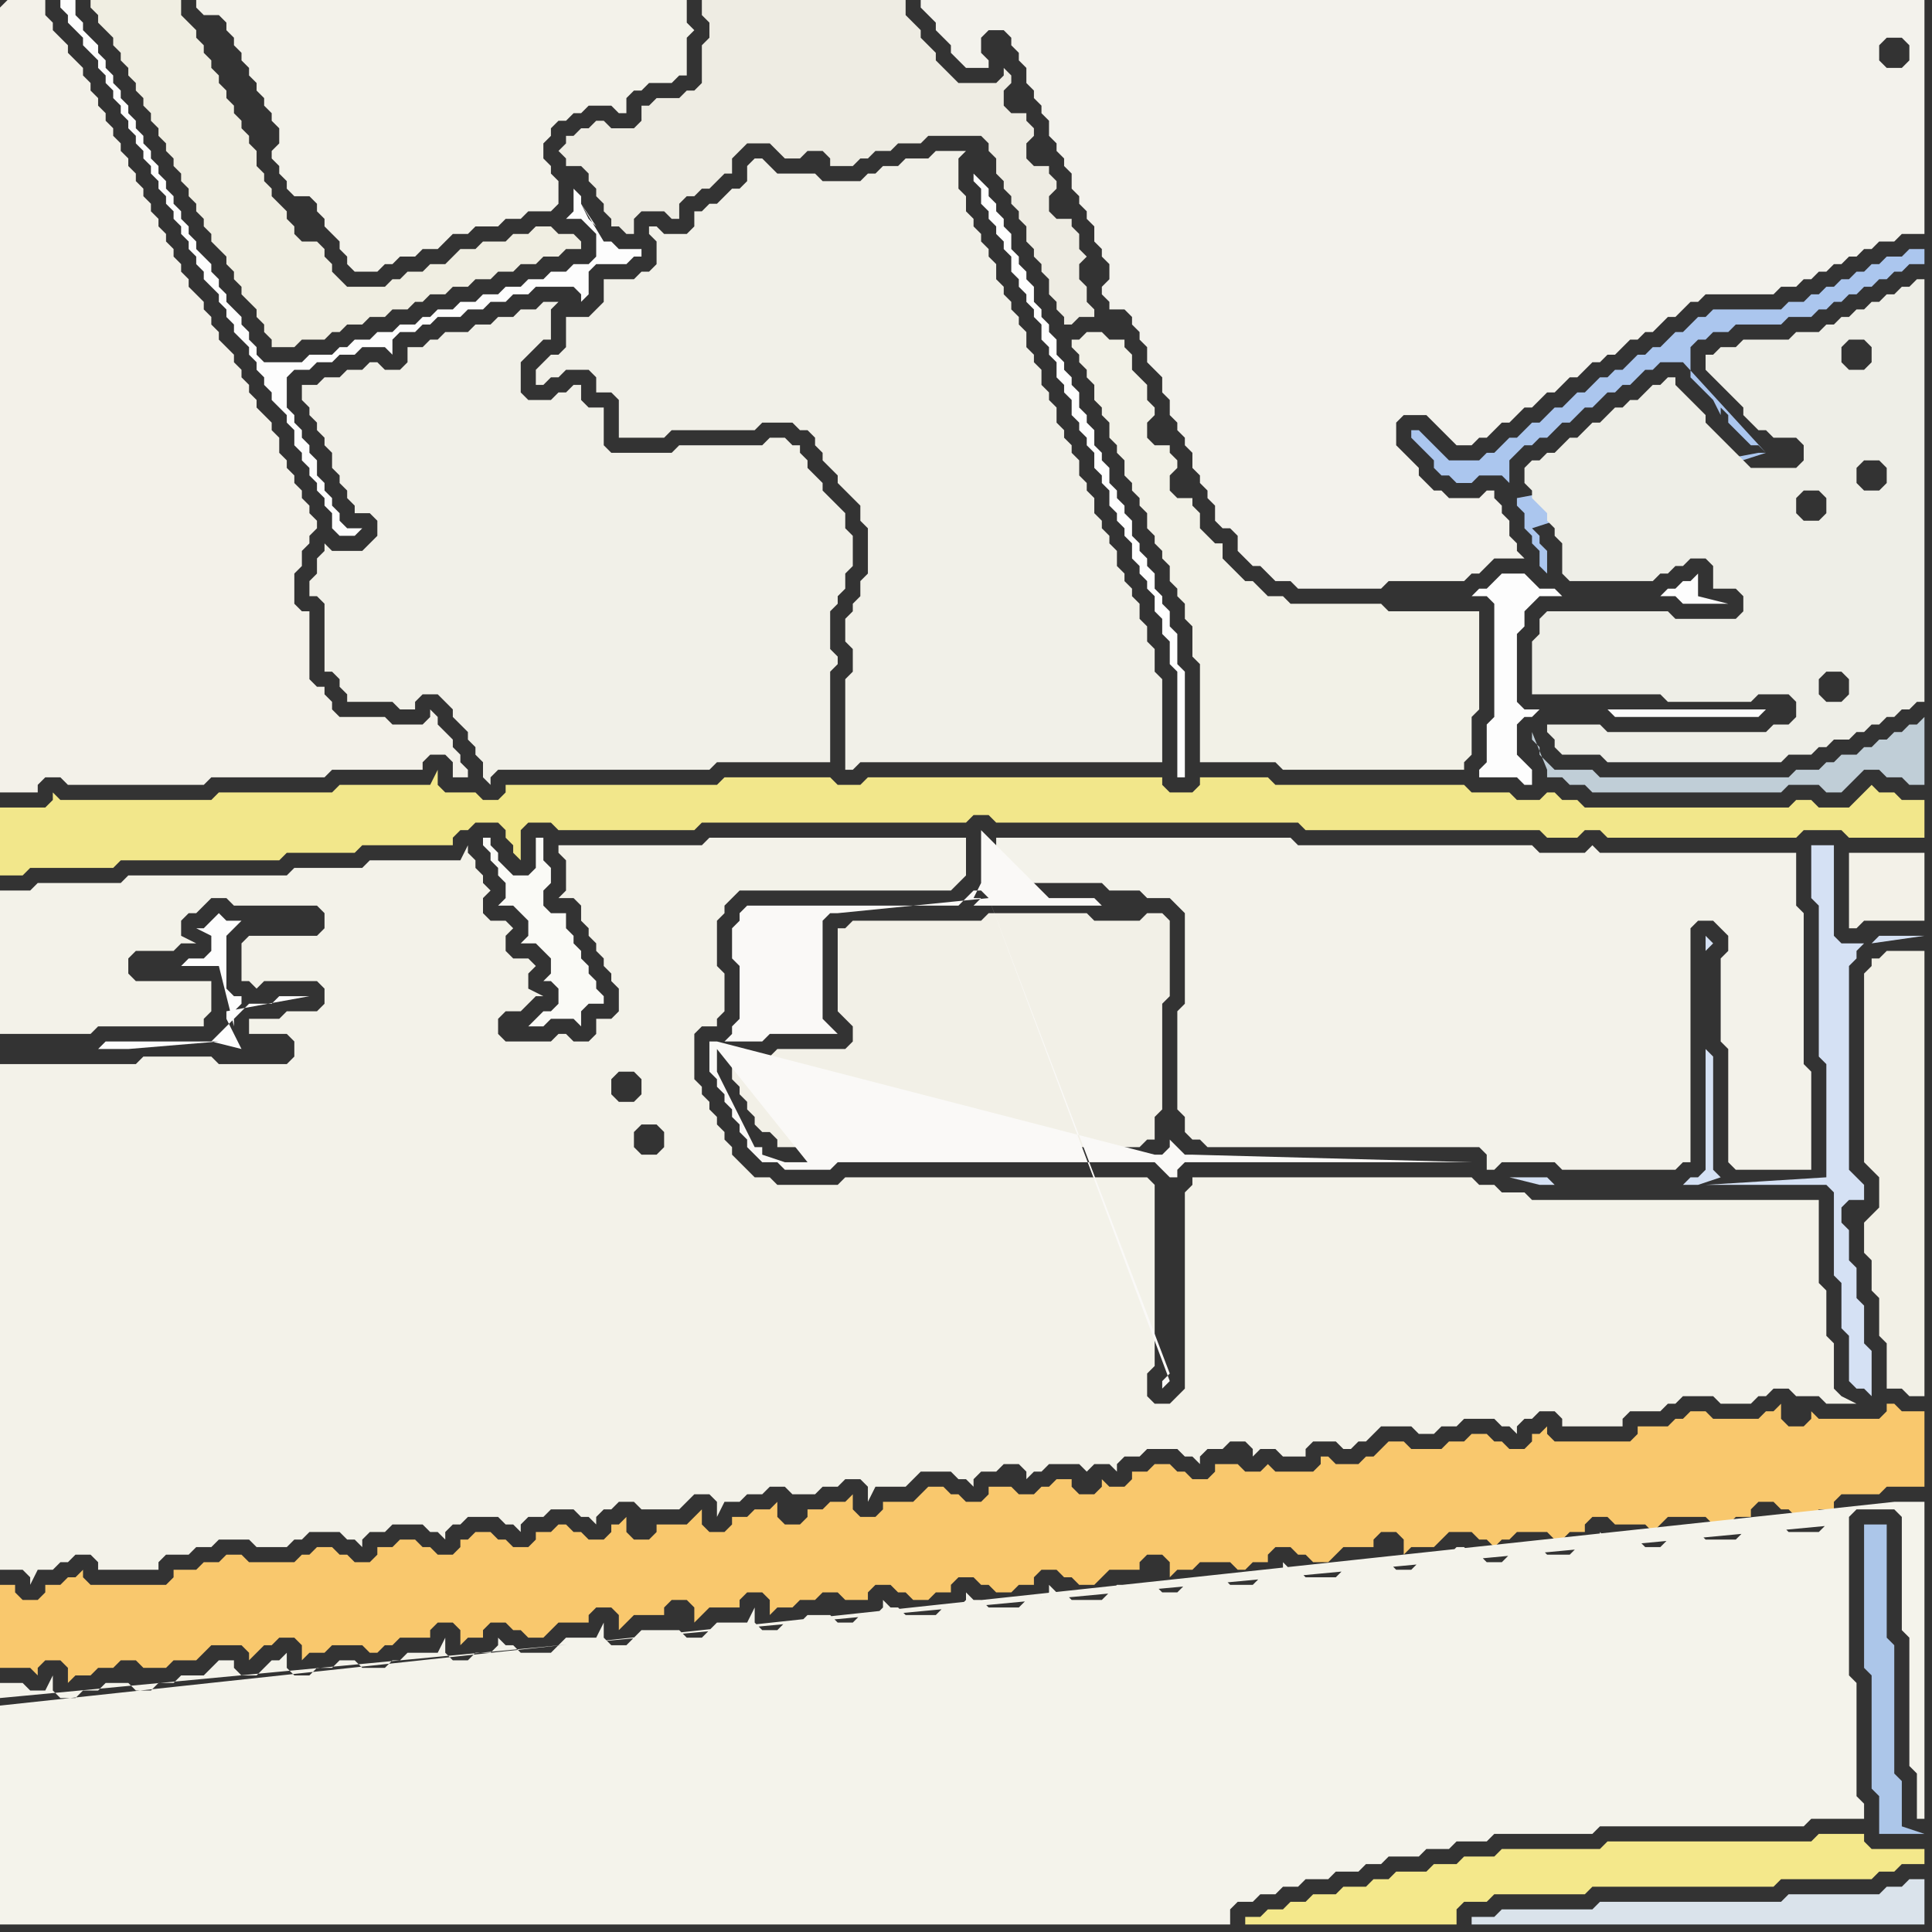 <svg width="256" height="256" xmlns="http://www.w3.org/2000/svg"><rect width="100%" height="100%" fill="#333333" stroke="none"/><script> 
var tempColor;
function hoverPath(evt){
obj = evt.target;
tempColor = obj.getAttribute("fill");
obj.setAttribute("fill","red");
//alert(tempColor);
//obj.setAttribute("stroke","red");}
function recoverPath(evt){
obj = evt.target;
obj.setAttribute("fill", tempColor);
//obj.setAttribute("stroke", tempColor);
}</script><path onmouseover="hoverPath(evt)" onmouseout="recoverPath(evt)" fill="rgb(249,200,109)" d="M  0,212l 0,9 4,0 1,1 0,-1 1,-1 2,0 1,1 0,2 1,-1 2,0 1,-1 2,0 1,-1 2,0 1,1 3,0 1,-1 3,0 1,-1 1,-1 4,0 1,1 0,1 1,-1 0,0 1,-1 1,0 1,-1 2,0 1,1 0,2 1,-1 2,0 1,-1 4,0 1,1 1,0 1,-1 1,0 1,-1 4,0 0,-1 1,-1 2,0 1,1 0,2 1,-1 2,0 0,-1 1,-1 2,0 1,1 1,0 1,1 2,0 1,-1 1,-1 4,0 0,-1 1,-1 2,0 1,1 0,2 1,-1 0,0 1,-1 4,0 0,-1 1,-1 2,0 1,1 0,2 1,-1 1,-1 4,0 0,-1 1,-1 2,0 1,1 0,2 1,-1 2,0 1,-1 2,0 1,-1 2,0 1,1 3,0 0,-1 1,-1 2,0 1,1 1,0 1,1 2,0 1,-1 2,0 0,-1 1,-1 2,0 1,1 1,0 1,1 2,0 1,-1 2,0 0,-1 1,-1 2,0 1,1 1,0 1,1 2,0 1,-1 1,-1 4,0 0,-1 1,-1 2,0 1,1 0,2 1,-1 2,0 1,-1 4,0 1,1 1,0 1,-1 2,0 0,-1 1,-1 2,0 1,1 1,0 1,1 2,0 1,-1 1,-1 4,0 0,-1 1,-1 2,0 1,1 0,2 1,-1 3,0 1,-1 1,-1 3,0 1,1 1,0 1,1 1,-1 1,0 1,-1 4,0 1,1 1,0 1,-1 2,0 0,-1 1,-1 2,0 1,1 4,0 1,1 1,-1 0,0 1,-1 5,0 1,1 2,0 1,-1 2,0 0,-1 1,-1 2,0 1,1 1,0 1,1 2,0 1,-1 2,0 0,-1 1,-1 5,0 1,-1 5,0 0,-10 -3,0 -1,-1 -1,0 0,1 -1,1 -8,0 -1,-1 0,1 -1,1 -2,0 -1,-1 0,-2 -1,1 -1,0 -1,1 -6,0 -1,-1 -2,0 -1,1 -1,0 -1,1 -4,0 0,1 -1,1 -10,0 -1,-1 0,-1 -1,1 -1,0 0,1 -1,1 -2,0 -1,-1 -1,0 -1,-1 -2,0 -1,1 -2,0 -1,1 -4,0 -1,-1 -2,0 -1,1 -1,1 -1,0 -1,1 -3,0 -1,-1 -1,0 0,1 -1,1 -5,0 -1,-1 -1,1 -2,0 -1,-1 -3,0 0,1 -1,1 -2,0 -1,-1 -1,0 -1,-1 -2,0 -1,1 -2,0 0,1 -1,1 -2,0 -1,-1 0,1 -1,1 -2,0 -1,-1 0,-1 -2,0 -1,1 -1,0 -1,1 -2,0 -1,-1 -3,0 0,1 -1,1 -2,0 -1,-1 -1,0 -1,-1 -2,0 -1,1 -1,1 -4,0 0,1 -1,1 -2,0 -1,-1 0,-2 -1,1 -2,0 -1,1 -2,0 0,1 -1,1 -2,0 -1,-1 0,-2 -1,1 -2,0 -1,1 -2,0 0,1 -1,1 -2,0 -1,-1 0,-2 -1,1 0,0 -1,1 -4,0 0,1 -1,1 -2,0 -1,-1 0,-2 -1,1 -1,0 0,1 -1,1 -2,0 -1,-1 -1,0 -1,-1 -1,0 -1,1 -2,0 0,1 -1,1 -2,0 -1,-1 -1,0 -1,-1 -2,0 -1,1 -1,0 0,1 -1,1 -2,0 -1,-1 -1,0 -1,-1 -2,0 -1,1 -2,0 0,1 -1,1 -2,0 -1,-1 -1,0 -1,-1 -2,0 -1,1 -1,0 -1,1 -6,0 -1,-1 -2,0 -1,1 -2,0 -1,1 -3,0 0,1 -1,1 -10,0 -1,-1 0,-1 -1,1 -1,0 -1,1 -2,0 0,1 -1,1 -2,0 -1,-1 0,-1 -2,0Z"/>
<path onmouseover="hoverPath(evt)" onmouseout="recoverPath(evt)" fill="rgb(241,240,232)" d="M  42,51l -2,0 0,2 1,1 0,1 1,1 0,1 1,1 0,1 1,1 0,2 1,1 0,1 1,1 0,1 1,1 0,1 2,0 1,1 0,2 -1,1 -1,1 -4,0 -1,-1 0,1 -1,1 0,2 -1,1 0,2 1,0 1,1 0,9 1,0 1,1 0,1 1,1 0,1 6,0 1,1 2,0 0,-1 1,-1 2,0 1,1 1,1 0,1 1,1 1,1 0,1 1,1 0,1 1,1 0,2 1,1 0,-1 1,-1 28,0 1,-1 15,0 0,-12 1,-1 0,-1 -1,-1 0,-5 1,-1 0,-1 1,-1 0,-2 1,-1 0,-4 -1,-1 0,-2 -1,-1 -1,-1 -1,-1 0,-1 -1,-1 -1,-1 0,-1 -1,-1 0,-1 -1,0 -1,-1 -2,0 -1,1 -11,0 -1,1 -8,0 -1,-1 0,-5 -2,0 -1,-1 0,-2 -1,0 -1,1 -1,0 -1,1 -3,0 -1,-1 0,-4 1,-1 1,-1 1,-1 1,0 0,-4 1,-1 -2,0 -1,1 -2,0 -1,1 -2,0 -1,1 -2,0 -1,1 -3,0 -1,1 -1,0 -1,1 -2,0 0,2 -1,1 -2,0 -1,-1 -1,0 -1,1 -2,0 -1,1 -2,0 -1,1Z"/>
<path onmouseover="hoverPath(evt)" onmouseout="recoverPath(evt)" fill="rgb(243,242,234)" d="M  161,111l -29,0 0,6 14,0 1,1 4,0 1,1 3,0 1,1 1,1 0,12 -1,1 0,13 1,1 0,2 1,1 1,0 1,1 36,0 1,1 0,2 1,0 1,-1 7,0 1,1 15,0 1,-1 1,0 0,-31 1,-1 2,0 1,1 1,1 0,2 -1,1 0,11 1,1 0,15 1,1 10,0 0,-13 -1,-1 0,-20 -1,-1 0,-7 -26,0 -1,-1 -1,1 -6,0 -1,-1 -31,0 -1,-1Z"/>
<path onmouseover="hoverPath(evt)" onmouseout="recoverPath(evt)" fill="rgb(171,198,238)" d="M  234,60l 0,0 -1,-1 -1,0 -1,-1 -1,-1 -1,-1 0,-1 -1,-1 0,1 -1,-2 -1,-1 -1,-1 -1,-1 0,-4 1,-1 1,0 1,-1 2,0 1,-1 6,0 1,-1 3,0 1,-1 1,0 1,-1 1,0 1,-1 1,0 1,-1 1,0 1,-1 1,0 1,-1 1,0 1,-1 2,0 0,-2 -2,0 -1,1 -2,0 -1,1 -1,0 -1,1 -1,0 -1,1 -1,0 -1,1 -1,0 -1,1 -1,0 -1,1 -2,0 -1,1 -9,0 -1,1 -1,0 -1,1 -1,1 -1,0 -2,2 -1,0 -1,1 -1,0 -1,1 -1,1 -1,0 -1,1 -1,0 -1,1 -1,1 -1,0 -1,1 -1,1 -1,0 -1,1 -1,1 -1,0 -1,1 -1,1 -1,0 -1,1 -1,1 -1,0 -1,1 -4,0 -1,-1 -1,-1 -1,-1 -1,-1 -1,0 0,1 1,1 0,0 1,1 1,1 0,1 1,1 1,0 1,1 2,0 1,-1 3,0 1,1 0,-3 1,-1 1,-1 1,0 1,-1 1,0 1,-1 1,-1 1,0 1,-1 1,-1 1,0 1,-1 1,-1 1,0 1,-1 1,0 2,-2 1,0 1,-1 3,0 11,12 -1,0 -32,6 0,1 1,1 0,2 1,1 0,1 1,1 0,2 1,1 0,-3 -1,-1 0,-1 -1,-1Z"/>
<path onmouseover="hoverPath(evt)" onmouseout="recoverPath(evt)" fill="rgb(243,241,233)" d="M  0,1l 0,104 5,0 0,-1 1,-1 2,0 1,1 18,0 1,-1 15,0 1,-1 12,0 0,-1 1,-1 2,0 1,1 0,2 2,0 0,-1 -1,-1 0,-1 -1,-1 0,-1 -1,-1 -1,-1 0,-1 -1,-1 0,1 -1,1 -4,0 -1,-1 -6,0 -1,-1 0,-1 -1,-1 0,-1 -1,0 -1,-1 0,-9 -1,0 -1,-1 0,-4 1,-1 0,-2 1,-1 0,-1 1,-1 0,-1 -1,-1 0,-1 -1,-1 0,-1 -1,-1 0,-1 -1,-1 0,-1 -1,-1 0,-2 -1,-1 0,-1 -1,-1 -1,-1 0,-1 -1,-1 0,-1 -1,-1 0,-1 -1,-1 0,-1 -1,-1 -1,-1 0,-1 -1,-1 0,-1 -1,-1 0,-1 -1,-1 -1,-1 0,-1 -1,-1 0,-1 -1,-1 0,-1 -1,-1 0,-1 -1,-1 0,-1 -1,-1 0,-1 -1,-1 0,-1 -1,-1 0,-1 -1,-1 0,-1 -1,-1 0,-1 -1,-1 0,-1 -1,-1 0,-1 -1,-1 0,-1 -1,-1 0,-1 -1,-1 0,-1 -1,-1 -1,-1 0,-1 -1,-1 -1,-1 0,-1 -1,-1 0,-2 -5,0 -1,1Z"/>
<path onmouseover="hoverPath(evt)" onmouseout="recoverPath(evt)" fill="rgb(240,238,226)" d="M  14,0l -2,0 0,1 1,1 0,1 1,1 1,1 0,1 1,1 0,1 1,1 0,1 1,1 0,1 1,1 0,1 1,1 0,1 1,1 0,1 1,1 0,1 1,1 0,1 1,1 0,1 1,1 0,1 1,1 0,1 1,1 0,1 1,1 0,1 1,1 1,1 0,1 1,1 0,1 1,1 0,1 1,1 1,1 0,1 1,1 0,1 1,1 0,1 3,0 1,-1 3,0 1,-1 1,0 1,-1 2,0 1,-1 2,0 1,-1 2,0 1,-1 1,0 1,-1 2,0 1,-1 2,0 1,-1 2,0 1,-1 2,0 1,-1 2,0 1,-1 2,0 1,-1 2,0 0,-1 -1,-1 -2,0 -1,-1 -2,0 -1,1 -2,0 -1,1 -3,0 -1,1 -2,0 -1,1 -1,1 -2,0 -1,1 -2,0 -1,1 -1,0 -1,1 -5,0 -1,-1 -1,-1 0,-1 -1,-1 0,-1 -1,-1 -2,0 -1,-1 0,-1 -1,-1 0,-1 -1,-1 -1,-1 0,-1 -1,-1 0,-1 -1,-1 0,-2 -1,-1 0,-1 -1,-1 0,-1 -1,-1 0,-1 -1,-1 0,-1 -1,-1 0,-1 -1,-1 0,-1 -1,-1 0,-1 -1,-1 0,-1 -1,-1 -1,-1 0,-2Z"/>
<path onmouseover="hoverPath(evt)" onmouseout="recoverPath(evt)" fill="rgb(243,242,234)" d="M  30,0l -4,0 0,1 1,1 2,0 1,1 0,1 1,1 0,1 1,1 0,1 1,1 0,1 1,1 0,1 1,1 0,1 1,1 0,1 1,1 0,2 -1,1 0,1 1,1 0,1 1,1 0,1 1,1 2,0 1,1 0,1 1,1 0,1 1,1 1,1 0,1 1,1 0,1 1,1 3,0 1,-1 1,0 1,-1 2,0 1,-1 2,0 1,-1 1,-1 2,0 1,-1 3,0 1,-1 2,0 1,-1 3,0 1,-1 0,-3 -1,-1 0,-1 -1,-1 0,-2 1,-1 0,-1 1,-1 1,0 1,-1 1,0 1,-1 3,0 1,1 1,0 0,-2 1,-1 1,0 1,-1 3,0 1,-1 1,0 0,-5 1,-1 -1,-1 0,-3Z"/>
<path onmouseover="hoverPath(evt)" onmouseout="recoverPath(evt)" fill="rgb(238,236,227)" d="M  77,22l 0,0 1,1 0,1 1,1 0,1 1,1 0,1 1,1 0,1 1,0 1,1 1,0 0,-2 1,-1 3,0 1,1 1,0 0,-2 1,-1 1,0 1,-1 1,0 1,-1 1,-1 1,0 0,-2 1,-1 1,-1 3,0 1,1 1,1 2,0 1,-1 2,0 1,1 0,1 3,0 1,-1 1,0 1,-1 2,0 1,-1 3,0 1,-1 7,0 1,1 0,1 1,1 0,2 1,1 0,1 1,1 0,1 1,1 0,1 1,1 0,2 1,1 0,1 1,1 0,1 1,1 0,2 1,1 0,1 1,1 0,1 1,0 1,-1 2,0 0,-1 -1,-1 0,-2 -1,-1 0,-2 1,-1 -1,-1 0,-2 -1,-1 0,-1 -2,0 -1,-1 0,-2 1,-1 0,-1 -1,-1 0,-1 -2,0 -1,-1 0,-2 1,-1 0,-1 -1,-1 0,-1 -2,0 -1,-1 0,-2 1,-1 0,-1 -1,-1 0,1 -1,1 -5,0 -1,-1 -1,-1 -1,-1 0,-1 -1,-1 -1,-1 0,-1 -1,-1 -1,-1 0,-2 -27,0 0,2 1,1 0,2 -1,1 0,5 -1,1 -1,0 -1,1 -3,0 -1,1 -1,0 0,2 -1,1 -3,0 -1,-1 -1,0 -1,1 -1,0 -1,1 -1,0 0,1 -1,1 1,1 0,1Z"/>
<path onmouseover="hoverPath(evt)" onmouseout="recoverPath(evt)" fill="rgb(242,240,231)" d="M  111,125l 0,9 1,1 1,1 0,2 -1,1 -9,0 -1,1 -5,0 0,3 1,1 0,1 1,1 0,1 1,1 0,1 1,1 1,0 1,1 0,1 14,0 0,-4 1,-1 2,0 1,1 0,1 1,1 0,1 1,1 28,0 1,-1 1,0 0,-3 1,-1 0,-14 1,-1 0,-10 -1,-1 -2,0 -1,1 -6,0 -1,-1 -13,0 -1,1 -17,0 -1,1 -1,0Z"/>
<path onmouseover="hoverPath(evt)" onmouseout="recoverPath(evt)" fill="rgb(243,242,236)" d="M  134,0l -12,0 0,1 1,1 0,0 1,1 0,1 1,1 1,1 0,1 1,1 1,1 3,0 0,-1 -1,-1 0,-2 1,-1 2,0 1,1 0,1 1,1 0,1 1,1 0,2 1,1 0,1 1,1 0,1 1,1 0,2 1,1 0,1 1,1 0,1 1,1 0,2 1,1 0,1 1,1 0,1 1,1 0,2 1,1 0,1 1,1 0,2 -1,1 0,1 1,1 0,1 2,0 1,1 0,1 1,1 0,1 1,1 0,2 1,1 1,1 0,2 1,1 0,2 1,1 0,1 1,1 0,1 1,1 0,2 1,1 0,1 1,1 0,1 1,1 0,2 1,1 1,0 1,1 0,2 1,1 1,1 1,0 1,1 1,1 2,0 1,1 11,0 1,-1 10,0 1,-1 1,0 1,-1 1,-1 4,0 -1,-1 0,-1 -1,-1 0,-2 -1,-1 0,-1 -1,-1 0,-1 -1,0 -1,1 -4,0 -1,-1 -1,0 -1,-1 -1,-1 0,-1 -1,-1 -1,-1 -1,-1 0,-3 1,-1 3,0 1,1 1,1 1,1 1,1 2,0 1,-1 1,0 1,-1 1,-1 1,0 1,-1 1,-1 1,0 1,-1 1,-1 1,0 1,-1 1,-1 1,0 1,-1 1,-1 1,0 1,-1 1,0 1,-1 1,-1 1,0 1,-1 1,0 1,-1 1,-1 1,0 1,-1 1,-1 1,0 1,-1 9,0 1,-1 2,0 1,-1 1,0 1,-1 1,0 1,-1 1,0 1,-1 1,0 1,-1 1,0 1,-1 2,0 1,-1 3,0 0,-31 -121,0 119,6 0,2 -1,1 -2,0 -1,-1 0,-2 1,-1 2,0 1,1 -119,-6Z"/>
<path onmouseover="hoverPath(evt)" onmouseout="recoverPath(evt)" fill="rgb(242,241,231)" d="M  144,49l 0,1 1,1 0,2 1,1 0,1 1,1 0,2 1,1 0,1 1,1 0,2 1,1 0,1 1,1 0,1 1,1 0,2 1,1 0,1 1,1 0,1 1,1 0,2 1,1 0,1 1,1 0,2 1,1 0,4 1,1 0,13 10,0 1,1 24,0 0,-1 1,-1 0,-5 1,-1 0,-13 -12,0 -1,-1 -12,0 -1,-1 -2,0 -1,-1 -1,-1 -1,0 -1,-1 -1,-1 -1,-1 0,-2 -1,0 -1,-1 -1,-1 0,-2 -1,-1 0,-1 -2,0 -1,-1 0,-2 1,-1 0,-1 -1,-1 0,-1 -2,0 -1,-1 0,-2 1,-1 0,-1 -1,-1 0,-2 -1,-1 -1,-1 0,-2 -1,-1 0,-1 -2,0 -1,-1 -2,0 -1,1 -1,0 0,1 1,1 0,1 1,1Z"/>
<path onmouseover="hoverPath(evt)" onmouseout="recoverPath(evt)" fill="rgb(238,238,231)" d="M  204,61l -1,0 -1,1 0,2 1,1 0,1 1,1 1,1 0,1 1,1 0,1 1,1 0,4 1,1 11,0 1,-1 1,0 1,-1 1,0 1,-1 2,0 1,1 0,3 3,0 1,1 0,2 -1,1 -8,0 -1,-1 -16,0 -1,1 0,2 -1,1 0,7 17,0 1,1 11,0 1,-1 4,0 1,1 0,2 -1,1 -2,0 -1,1 -21,0 -1,-1 -7,0 0,1 1,1 0,1 1,1 5,0 1,1 23,0 1,-1 3,0 1,-1 1,0 1,-1 2,0 1,-1 1,0 1,-1 1,0 1,-1 1,0 1,-1 1,0 1,-1 1,0 0,-56 -1,0 -1,1 -1,0 -1,1 -1,0 -1,1 -1,0 -1,1 -1,0 -1,1 -1,0 -1,1 -1,0 -1,1 -3,0 -1,1 -6,0 -1,1 -2,0 -1,1 -1,0 0,2 1,1 0,0 1,1 1,1 1,1 1,1 0,1 1,1 1,1 1,0 1,1 3,0 1,1 0,2 -1,1 -6,0 -1,-1 -1,-1 -1,-1 -1,-1 -1,-1 -1,-1 0,-1 -1,-1 -1,-1 -1,-1 -1,-1 0,-1 -1,0 -1,1 -1,0 -1,1 -1,1 -1,0 -1,1 -1,0 -2,2 -1,0 -2,2 -1,0 -1,1 -1,1 -1,0 -1,1 41,-16 2,0 1,1 0,2 -1,1 -2,0 -1,-1 0,-2 1,-1 -41,16 35,4 2,0 1,1 0,2 -1,1 -2,0 -1,-1 0,-2 1,-1 -35,-4 37,31 0,-2 1,-1 2,0 1,1 0,2 -1,1 -2,0 -1,-1 -37,-31 46,1 0,2 -1,1 -2,0 -1,-1 0,-2 1,-1 2,0 1,1 -46,-1Z"/>
<path onmouseover="hoverPath(evt)" onmouseout="recoverPath(evt)" fill="rgb(213,225,244)" d="M  226,157l 16,0 1,1 0,11 1,1 0,6 1,1 0,6 1,1 1,0 1,1 0,-6 -1,-1 0,-5 -1,-1 0,-4 -1,-1 0,-4 -1,-1 0,-2 1,-1 2,0 0,-2 -1,-1 0,0 -1,-1 0,-27 1,-1 0,-1 1,-1 -3,0 -1,-1 0,-12 -3,0 0,7 1,1 0,20 1,1 0,15 -16,1 22,-32 0,0 1,-1 6,0 -7,1 -22,32 2,-1 -1,-1 0,-15 -1,-1 0,-13 1,-1 -1,-1 0,31 -1,1 -1,0 -1,1 -17,0 -1,-1 -5,0 4,1 21,0 3,-1 -2,1Z"/>
<path onmouseover="hoverPath(evt)" onmouseout="recoverPath(evt)" fill="rgb(244,243,235)" d="M  0,226l 0,29 163,0 0,-2 1,-1 2,0 1,-1 2,0 1,-1 2,0 1,-1 3,0 1,-1 3,0 1,-1 2,0 1,-1 4,0 1,-1 3,0 1,-1 4,0 1,-1 13,0 1,-1 27,0 1,-1 7,0 0,-2 -1,-1 0,-15 -1,-1 0,-21 1,-1 5,0 1,1 0,15 1,1 0,17 1,1 0,6 1,0 0,-42 -4,0 -251,27 244,-24 -2,0 -1,1 -4,0 -1,-1 -1,0 -1,-1 0,1 -1,1 -2,0 -1,1 -4,0 -1,-1 -3,0 -1,1 0,0 -1,1 -2,0 -1,-1 -4,0 -1,-1 0,1 -1,1 -2,0 -1,1 -3,0 -1,-1 -2,0 -1,1 -1,0 -1,1 -2,0 -1,-1 -1,0 -1,-1 -1,0 -1,1 -1,1 -3,0 -1,1 -2,0 -1,-1 -5,0 -1,1 -1,1 -4,0 -1,-1 -1,0 -1,-1 0,1 -1,1 -2,0 -1,1 -3,0 -1,-1 -2,0 -1,1 -2,0 -1,1 -2,0 -1,-1 -5,0 -1,1 -1,1 -4,0 -1,-1 -1,0 -1,-1 0,1 -1,1 -2,0 -1,1 -4,0 -1,-1 -1,0 -1,-1 0,1 -1,1 -2,0 -1,1 -4,0 -1,-1 -1,0 -1,-1 0,1 -1,1 -2,0 -1,1 -2,0 -1,-1 -3,0 -1,1 -2,0 -1,1 -2,0 -1,-1 0,-2 -1,2 -4,0 -1,1 -1,1 -2,0 -1,-1 -5,0 -1,1 -1,1 -2,0 -1,-1 0,-2 -1,2 -4,0 -1,1 -1,1 -4,0 -1,-1 -1,0 -1,-1 0,1 -1,1 -2,0 -1,1 -2,0 -1,-1 0,-2 -1,2 -4,0 -1,1 -1,0 -1,1 -3,0 -1,-1 -2,0 -1,1 -2,0 -1,1 -2,0 -1,-1 0,-2 -1,1 -1,0 -1,1 -1,1 -2,0 -1,-1 0,-1 -2,0 -1,1 0,0 -1,1 -3,0 -1,1 -2,0 -1,1 -2,0 -1,-1 -3,0 -1,1 -2,0 -1,1 -2,0 -1,-1 0,-2 -1,2 -2,0 -1,-1 -3,0 0,2 244,-23 -244,24 90,-11 0,0 -90,11 153,-17 -153,17 184,-20 0,0 -184,20Z"/>
<path onmouseover="hoverPath(evt)" onmouseout="recoverPath(evt)" fill="rgb(253,253,253)" d="M  28,138l -14,0 -1,1 4,0 12,-1 -1,0 3,-2 0,-2 1,-1 0,-1 -1,0 -1,-1 0,-7 1,-1 1,-1 -2,0 -1,-1 -1,1 0,0 -1,1 -1,0 2,1 0,2 -1,1 -2,0 -1,1 5,0 2,8 -3,2 5,-5 3,0 1,-1 4,0 -11,2 0,1 2,4Z"/>
<path onmouseover="hoverPath(evt)" onmouseout="recoverPath(evt)" fill="rgb(241,240,232)" d="M  91,57l 9,0 1,-1 4,0 1,1 1,0 1,1 0,1 1,1 0,1 1,1 1,1 0,1 1,1 1,1 1,1 0,2 1,1 0,6 -1,1 0,2 -1,1 0,1 -1,1 0,3 1,1 0,3 -1,1 0,12 1,0 1,-1 40,0 0,-11 -1,-1 0,-3 -1,-1 0,-2 -1,-1 0,-2 -1,-1 0,-1 -1,-1 0,-1 -1,-1 0,-2 -1,-1 0,-1 -1,-1 0,-1 -1,-1 0,-2 -1,-1 0,-1 -1,-1 0,-2 -1,-1 0,-1 -1,-1 0,-1 -1,-1 0,-2 -1,-1 0,-1 -1,-1 0,-2 -1,-1 0,-1 -1,-1 0,-2 -1,-1 0,-1 -1,-1 0,-1 -1,-1 0,-1 -1,-1 0,-2 -1,-1 0,-1 -1,-1 0,-1 -1,-1 0,-1 -1,-1 0,-2 -1,-1 0,-4 1,-1 -4,0 -1,1 -3,0 -1,1 -2,0 -1,1 -1,0 -1,1 -5,0 -1,-1 -5,0 -1,-1 -1,-1 -1,0 -1,1 0,2 -1,1 -1,0 -1,1 -1,1 -1,0 -1,1 -1,0 0,2 -1,1 -3,0 -1,-1 -1,0 0,1 1,1 0,3 -1,1 -1,0 -1,1 -4,0 0,3 -1,1 -1,1 -3,0 0,4 -1,1 -1,0 -1,1 -1,1 0,2 1,0 1,-1 1,0 1,-1 3,0 1,1 0,2 2,0 1,1 0,5 6,0 1,-1Z"/>
<path onmouseover="hoverPath(evt)" onmouseout="recoverPath(evt)" fill="rgb(243,241,232)" d="M  248,122l 7,0 0,-9 -10,0 0,10 1,0 1,-1Z"/>
<path onmouseover="hoverPath(evt)" onmouseout="recoverPath(evt)" fill="rgb(242,240,230)" d="M  247,162l 0,4 1,1 0,4 1,1 0,5 1,1 0,6 2,0 1,1 2,0 0,-59 -5,0 -1,1 -1,0 0,1 -1,1 0,25 1,1 0,0 1,1 0,4 -1,1 -1,1Z"/>
<path onmouseover="hoverPath(evt)" onmouseout="recoverPath(evt)" fill="rgb(172,198,233)" d="M  248,202l -1,0 0,19 1,1 0,15 1,1 0,5 6,0 -3,-1 0,-6 -1,-1 0,-17 -1,-1 0,-15Z"/>
<path onmouseover="hoverPath(evt)" onmouseout="recoverPath(evt)" fill="rgb(243,242,233)" d="M  0,143l 0,65 3,0 1,1 0,1 1,-2 2,0 1,-1 1,0 1,-1 2,0 1,1 0,1 8,0 0,-1 1,-1 3,0 1,-1 2,0 1,-1 4,0 1,1 4,0 1,-1 1,0 1,-1 4,0 1,1 1,0 1,1 0,-1 1,-1 2,0 1,-1 4,0 1,1 1,0 1,1 0,-1 1,-1 1,0 1,-1 4,0 1,1 1,0 1,1 0,-1 1,-1 2,0 1,-1 3,0 1,1 1,0 1,1 0,-1 1,-1 1,0 1,-1 2,0 1,1 5,0 1,-1 1,-1 2,0 1,1 0,2 1,-2 2,0 1,-1 2,0 1,-1 2,0 1,1 3,0 1,-1 2,0 1,-1 2,0 1,1 0,2 1,-2 4,0 1,-1 1,-1 4,0 1,1 1,0 1,1 0,-1 1,-1 2,0 1,-1 2,0 1,1 0,1 1,-1 1,0 1,-1 4,0 1,1 0,0 1,-1 2,0 1,1 0,-1 1,-1 2,0 1,-1 4,0 1,1 1,0 1,1 0,-1 1,-1 2,0 1,-1 2,0 1,1 0,1 1,-1 2,0 1,1 3,0 0,-1 1,-1 3,0 1,1 1,0 1,-1 1,0 2,-2 4,0 1,1 2,0 1,-1 2,0 1,-1 4,0 1,1 1,0 1,1 0,-1 1,-1 1,0 1,-1 2,0 1,1 0,1 8,0 0,-1 1,-1 4,0 1,-1 1,0 1,-1 4,0 1,1 4,0 1,-1 1,0 1,-1 2,0 1,1 3,0 1,1 4,0 -2,-1 -1,-1 0,-6 -1,-1 0,-6 -1,-1 0,-11 -38,0 -1,-1 -3,0 -1,-1 -2,0 -1,-1 -37,0 0,1 -1,1 0,26 -1,1 -1,1 -2,0 -1,-1 0,-3 1,-1 0,-24 -1,-1 -40,0 -1,1 -8,0 -1,-1 -2,0 -1,-1 -1,-1 -1,-1 0,-1 -1,-1 0,-1 -1,-1 0,-1 -1,-1 0,-1 -1,-1 0,-1 -1,-1 0,-6 1,-1 2,0 0,-1 1,-1 0,-5 -1,-1 0,-6 1,-1 0,-1 1,-1 1,-1 28,0 1,-1 1,-1 0,-5 -34,0 -1,1 -19,0 0,1 1,1 0,4 -1,1 2,0 1,1 0,2 1,1 0,1 1,1 0,1 1,1 0,1 1,1 0,1 1,1 0,3 -1,1 -2,0 0,2 -1,1 -2,0 -1,-1 -1,0 -1,1 -6,0 -1,-1 0,-2 1,-1 2,0 1,-1 1,-1 1,0 -2,-1 0,-2 1,-1 -1,-1 -2,0 -1,-1 0,-2 1,-1 -1,-1 -2,0 -1,-1 0,-2 1,-1 -1,-1 0,-1 -1,-1 0,-1 -1,-1 0,-1 -1,2 -12,0 -1,1 -9,0 -1,1 -21,0 -1,1 -11,0 -1,1 -4,0 0,19 12,0 1,-1 14,0 0,-1 1,-1 0,-4 -10,0 -1,-1 0,-2 1,-1 5,0 1,-1 2,0 -2,-1 0,-2 1,-1 1,0 2,-2 2,0 1,1 11,0 1,1 0,2 -1,1 -9,0 -1,1 0,5 1,0 1,1 1,-1 7,0 1,1 0,2 -1,1 -4,0 -1,1 -4,0 0,2 5,0 1,1 0,2 -1,1 -9,0 -1,-1 -9,0 -1,1 -18,0 0,2 238,43 -238,-43 105,56 0,0 -105,-56 85,58 -85,-58 82,-1 2,0 1,1 0,2 -1,1 -2,0 -1,-1 0,-2 1,-1 -82,1 88,7 0,2 -1,1 -2,0 -1,-1 0,-2 1,-1 2,0 1,1 -88,-7Z"/>
<path onmouseover="hoverPath(evt)" onmouseout="recoverPath(evt)" fill="rgb(242,231,139)" d="M  33,105l -4,0 -1,1 -20,0 -1,-1 0,1 -1,1 -6,0 0,9 3,0 1,-1 11,0 1,-1 21,0 1,-1 9,0 1,-1 12,0 0,-1 1,-1 1,0 1,-1 3,0 1,1 0,1 1,1 0,1 1,1 0,-4 1,-1 3,0 1,1 18,0 1,-1 35,0 1,-1 2,0 1,1 40,0 1,1 31,0 1,1 4,0 1,-1 2,0 1,1 25,0 1,-1 5,0 1,1 10,0 0,-5 -3,0 -1,-1 -2,0 -1,-1 -1,1 0,0 -1,1 -1,1 -4,0 -1,-1 -2,0 -1,1 -27,0 -1,-1 -2,0 -1,-1 -1,0 -1,1 -3,0 -1,-1 -5,0 -1,-1 -25,0 -1,-1 -9,0 0,1 -1,1 -3,0 -1,-1 0,-1 -39,0 -1,1 -3,0 -1,-1 -14,0 -1,1 -28,0 0,1 -1,1 -2,0 -1,-1 -4,0 -1,-1 0,-2 -1,2 -12,0 -1,1Z"/>
<path onmouseover="hoverPath(evt)" onmouseout="recoverPath(evt)" fill="rgb(250,250,246)" d="M  71,135l -1,1 2,0 1,-1 3,0 1,1 0,-2 1,-1 2,0 0,-1 -1,-1 0,-1 -1,-1 0,-1 -1,-1 0,-1 -1,-1 0,-1 -1,-1 0,-2 -2,0 -1,-1 0,-2 1,-1 0,-2 -1,-1 0,-3 -1,0 0,4 -1,1 -2,0 -1,-1 -1,-1 0,-1 -1,-1 0,-1 -1,0 0,1 1,1 0,1 1,1 0,1 1,1 0,2 -1,1 2,0 1,1 1,1 0,2 -1,1 2,0 1,1 1,1 0,2 -1,1 1,0 1,1 0,2 -1,1 -1,0 -1,1Z"/>
<path onmouseover="hoverPath(evt)" onmouseout="recoverPath(evt)" fill="rgb(253,253,253)" d="M  77,27l 0,-1 -1,-1 0,3 -1,1 2,0 1,1 1,1 0,3 -1,1 -2,0 -1,1 -2,0 -1,1 -2,0 -1,1 -2,0 -1,1 -2,0 -1,1 -2,0 -1,1 -2,0 -1,1 -1,0 -1,1 -2,0 -1,1 -2,0 -1,1 -2,0 -1,1 -1,0 -1,1 -3,0 -1,1 -5,0 -1,-1 0,-1 -1,-1 0,-1 -1,-1 0,-1 -1,-1 -1,-1 0,-1 -1,-1 0,-1 -1,-1 0,-1 -1,-1 -1,-1 0,-1 -1,-1 0,-1 -1,-1 0,-1 -1,-1 0,-1 -1,-1 0,-1 -1,-1 0,-1 -1,-1 0,-1 -1,-1 0,-1 -1,-1 0,-1 -1,-1 0,-1 -1,-1 0,-1 -1,-1 0,-1 -1,-1 0,-1 -1,-1 0,-1 -1,-1 -1,-1 0,-1 -1,-1 0,-2 -2,0 0,1 1,1 0,1 1,1 1,1 0,1 1,1 1,1 0,1 1,1 0,1 1,1 0,1 1,1 0,1 1,1 0,1 1,1 0,1 1,1 0,1 1,1 0,1 1,1 0,1 1,1 0,1 1,1 0,1 1,1 0,1 1,1 0,1 1,1 0,1 1,1 0,1 1,1 1,1 0,1 1,1 0,1 1,1 0,1 1,1 1,1 0,1 1,1 0,1 1,1 0,1 1,1 0,1 1,1 1,1 0,1 1,1 0,2 1,1 0,1 1,1 0,1 1,1 0,1 1,1 0,1 1,1 0,2 1,1 2,0 1,-1 -2,0 -1,-1 0,-1 -1,-1 0,-1 -1,-1 0,-1 -1,-1 0,-2 -1,-1 0,-1 -1,-1 0,-1 -1,-1 0,-1 -1,-1 0,-4 1,-1 2,0 1,-1 2,0 1,-1 2,0 1,-1 3,0 1,1 0,-2 1,-1 2,0 1,-1 1,0 1,-1 3,0 1,-1 2,0 1,-1 2,0 1,-1 2,0 1,-1 5,0 1,1 0,1 1,-1 0,-3 1,-1 4,0 1,-1 1,0 0,-1 -3,0 -1,-1 -1,0 -3,-5 2,3 -1,-1Z"/>
<path onmouseover="hoverPath(evt)" onmouseout="recoverPath(evt)" fill="rgb(254,254,254)" d="M  129,23l 0,1 1,1 0,2 1,1 0,1 1,1 0,1 1,1 0,1 1,1 0,2 1,1 0,1 1,1 0,1 1,1 0,1 1,1 0,2 1,1 0,1 1,1 0,2 1,1 0,1 1,1 0,2 1,1 0,1 1,1 0,1 1,1 0,2 1,1 0,1 1,1 0,2 1,1 0,1 1,1 0,1 1,1 0,2 1,1 0,1 1,1 0,1 1,1 0,2 1,1 0,2 1,1 0,3 1,1 0,14 1,0 0,-14 -1,-1 0,-4 -1,-1 0,-2 -1,-1 0,-1 -1,-1 0,-2 -1,-1 0,-1 -1,-1 0,-1 -1,-1 0,-2 -1,-1 0,-1 -1,-1 0,-1 -1,-1 0,-2 -1,-1 0,-1 -1,-1 0,-2 -1,-1 0,-1 -1,-1 0,-2 -1,-1 0,-1 -1,-1 0,-1 -1,-1 0,-2 -1,-1 0,-1 -1,-1 0,-1 -1,-1 0,-2 -1,-1 0,-1 -1,-1 0,-1 -1,-1 0,-2 -1,-1 0,-1 -1,-1 0,-1 -1,-1 0,-1 -1,-1 -1,-1 1,-1Z"/>
<path onmouseover="hoverPath(evt)" onmouseout="recoverPath(evt)" fill="rgb(250,249,247)" d="M  131,119l 0,0 -1,-1 -1,0 -1,1 -1,1 -28,0 -1,1 0,1 -1,1 0,4 1,1 0,7 -1,1 0,1 -1,1 5,0 1,-1 9,0 -1,-1 0,0 -1,-1 0,-13 1,-1 1,0 20,-2 -36,19 -1,0 0,4 1,1 0,1 1,1 0,1 1,1 0,1 1,1 0,1 1,1 0,1 1,1 1,1 2,0 1,1 6,0 1,-1 42,0 1,1 1,1 1,0 0,-1 1,-1 38,0 -37,-1 -1,0 -1,-1 -1,-1 0,1 -1,1 -1,0 -58,-15 36,-19 -24,35 -3,0 -3,-1 0,-1 -1,0 -5,-10 0,-3 12,15 24,-35 -3,1 1,0 1,-1 -1,0 1,-2 0,-7 9,9 6,0 1,1 -18,0 3,-1 -11,33 0,-1 -1,-1 0,2 1,0 11,-33 24,63 -1,1 0,1 1,-1Z"/>
<path onmouseover="hoverPath(evt)" onmouseout="recoverPath(evt)" fill="rgb(244,232,139)" d="M  191,247l -1,0 -1,1 -4,0 -1,1 -2,0 -1,1 -3,0 -1,1 -3,0 -1,1 -2,0 -1,1 -2,0 -1,1 -2,0 0,1 28,0 0,-2 1,-1 3,0 1,-1 12,0 1,-1 24,0 1,-1 12,0 1,-1 2,0 1,-1 3,0 0,-2 -7,0 -1,-1 0,-1 -6,0 -1,1 -27,0 -1,1 -13,0 -1,1 -4,0 -1,1Z"/>
<path onmouseover="hoverPath(evt)" onmouseout="recoverPath(evt)" fill="rgb(253,253,253)" d="M  220,79l 2,0 1,1 6,0 -4,-1 0,-3 -1,1 -1,0 -1,1 -1,0 -1,1 -13,0 -1,-1 -2,0 -1,-1 -1,-1 -3,0 -1,1 -1,1 -1,0 -1,1 2,0 1,1 0,15 -1,1 0,5 -1,1 0,1 5,0 1,1 1,0 0,-2 -1,-1 -1,-1 0,-4 1,-1 1,0 1,-1 9,0 1,1 19,0 1,-1 -32,0 -1,-1 0,-9 1,-1 0,-2 1,-1 1,-1Z"/>
<path onmouseover="hoverPath(evt)" onmouseout="recoverPath(evt)" fill="rgb(192,206,215)" d="M  221,103l -9,0 -1,-1 -5,0 -1,-1 -1,-1 0,-1 -1,-1 0,-1 2,5 0,1 2,0 1,1 2,0 1,1 25,0 1,-1 4,0 1,1 2,0 1,-1 1,-1 1,-1 2,0 1,1 2,0 1,1 2,0 0,-9 -1,1 -1,0 -1,1 -1,0 -1,1 -1,0 -1,1 -1,0 -1,1 -2,0 -1,1 -1,0 -1,1 -3,0 -1,1Z"/>
<path onmouseover="hoverPath(evt)" onmouseout="recoverPath(evt)" fill="rgb(218,227,235)" d="M  245,251l -8,0 -1,1 -24,0 -1,1 -12,0 -1,1 -3,0 0,1 60,0 0,-6 -2,0 -1,1 -2,0 -1,1Z"/>
</svg>